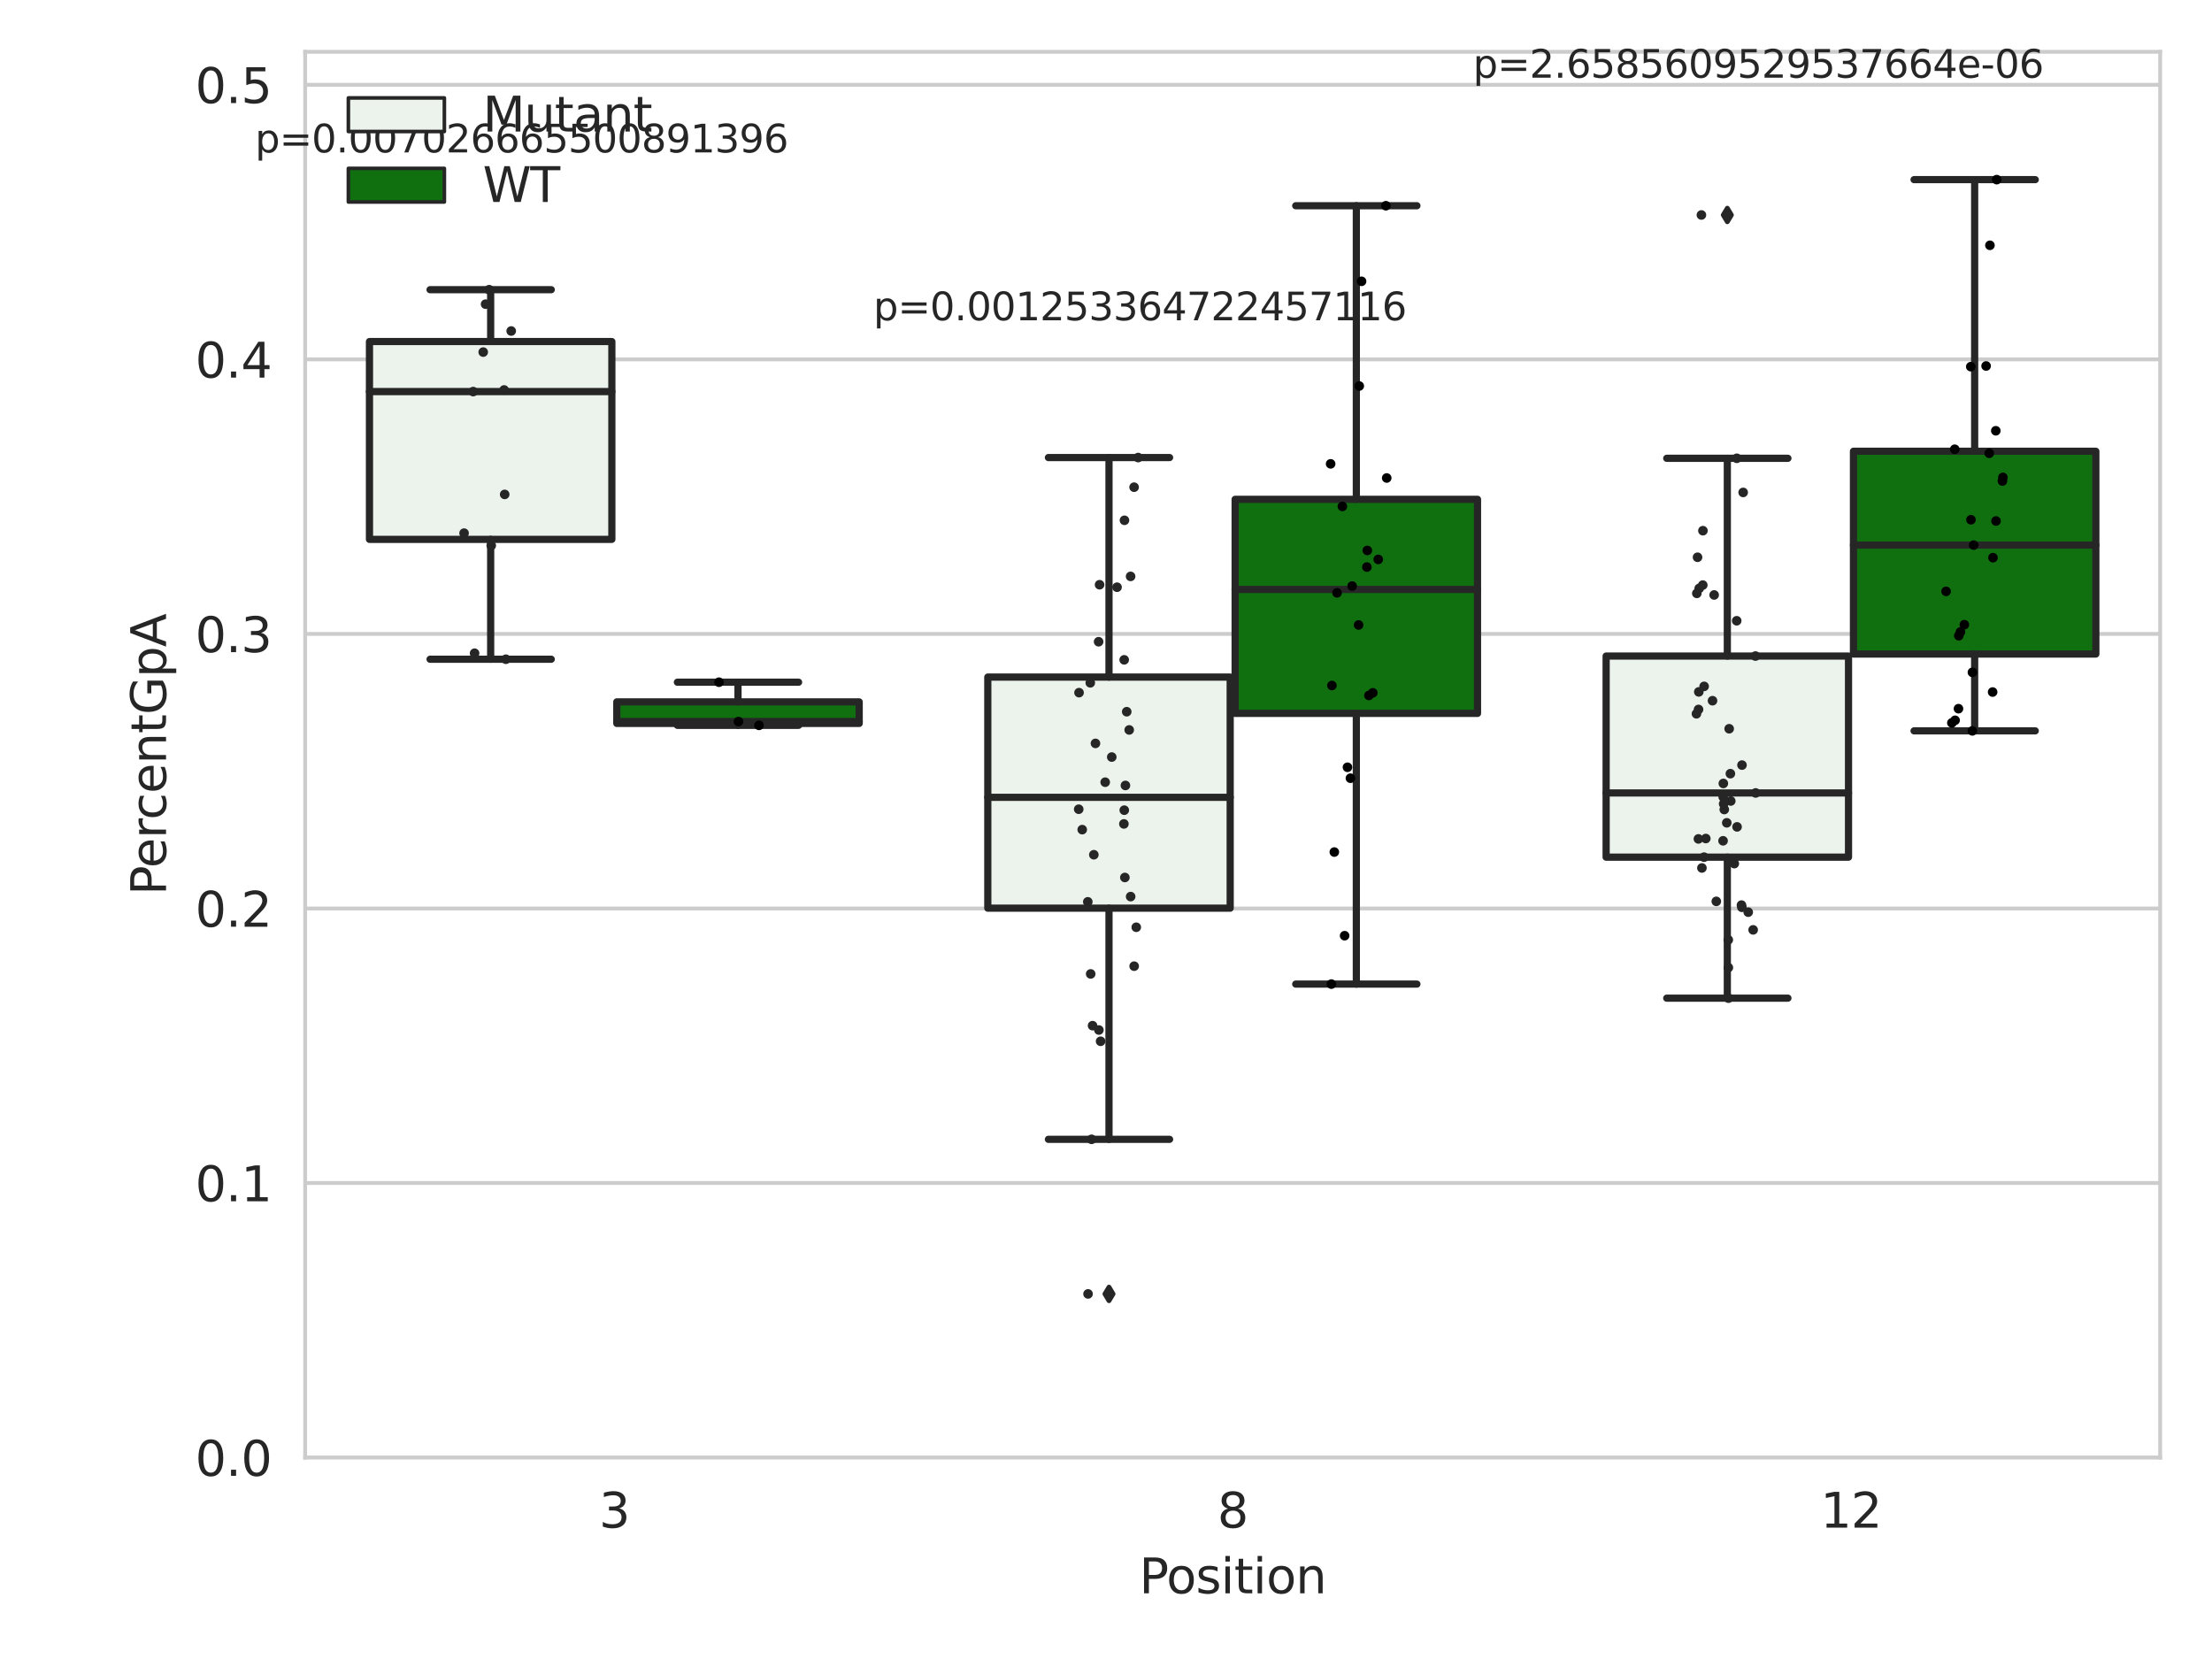 <?xml version="1.0" encoding="utf-8" standalone="no"?>
<!DOCTYPE svg PUBLIC "-//W3C//DTD SVG 1.1//EN"
  "http://www.w3.org/Graphics/SVG/1.1/DTD/svg11.dtd">
<svg xmlns:xlink="http://www.w3.org/1999/xlink" width="460.8pt" height="345.6pt" viewBox="0 0 460.8 345.6" xmlns="http://www.w3.org/2000/svg" version="1.1">
 <defs>
  <style type="text/css">*{stroke-linejoin: round; stroke-linecap: butt}</style>
 </defs>
 <g id="figure_1">
  <g id="patch_1">
   <path d="M 0 345.6 
L 460.8 345.6 
L 460.8 0 
L 0 0 
z
" style="fill: #ffffff"/>
  </g>
  <g id="axes_1">
   <g id="patch_2">
    <path d="M 63.571 303.64 
L 450 303.64 
L 450 10.8 
L 63.571 10.8 
z
" style="fill: #ffffff"/>
   </g>
   <g id="matplotlib.axis_1">
    <g id="xtick_1">
     <g id="text_1">
      <!-- 3 -->
      <g style="fill: #262626" transform="translate(124.795 318.238) scale(0.1 -0.1)">
       <defs>
        <path id="DejaVuSans-33" d="M 2597 2516 
Q 3050 2419 3304 2112 
Q 3559 1806 3559 1356 
Q 3559 666 3084 287 
Q 2609 -91 1734 -91 
Q 1441 -91 1130 -33 
Q 819 25 488 141 
L 488 750 
Q 750 597 1062 519 
Q 1375 441 1716 441 
Q 2309 441 2620 675 
Q 2931 909 2931 1356 
Q 2931 1769 2642 2001 
Q 2353 2234 1838 2234 
L 1294 2234 
L 1294 2753 
L 1863 2753 
Q 2328 2753 2575 2939 
Q 2822 3125 2822 3475 
Q 2822 3834 2567 4026 
Q 2313 4219 1838 4219 
Q 1578 4219 1281 4162 
Q 984 4106 628 3988 
L 628 4550 
Q 988 4650 1302 4700 
Q 1616 4750 1894 4750 
Q 2613 4750 3031 4423 
Q 3450 4097 3450 3541 
Q 3450 3153 3228 2886 
Q 3006 2619 2597 2516 
z
" transform="scale(0.016)"/>
       </defs>
       <use xlink:href="#DejaVuSans-33"/>
      </g>
     </g>
    </g>
    <g id="xtick_2">
     <g id="text_2">
      <!-- 8 -->
      <g style="fill: #262626" transform="translate(253.604 318.238) scale(0.1 -0.1)">
       <defs>
        <path id="DejaVuSans-38" d="M 2034 2216 
Q 1584 2216 1326 1975 
Q 1069 1734 1069 1313 
Q 1069 891 1326 650 
Q 1584 409 2034 409 
Q 2484 409 2743 651 
Q 3003 894 3003 1313 
Q 3003 1734 2745 1975 
Q 2488 2216 2034 2216 
z
M 1403 2484 
Q 997 2584 770 2862 
Q 544 3141 544 3541 
Q 544 4100 942 4425 
Q 1341 4750 2034 4750 
Q 2731 4750 3128 4425 
Q 3525 4100 3525 3541 
Q 3525 3141 3298 2862 
Q 3072 2584 2669 2484 
Q 3125 2378 3379 2068 
Q 3634 1759 3634 1313 
Q 3634 634 3220 271 
Q 2806 -91 2034 -91 
Q 1263 -91 848 271 
Q 434 634 434 1313 
Q 434 1759 690 2068 
Q 947 2378 1403 2484 
z
M 1172 3481 
Q 1172 3119 1398 2916 
Q 1625 2713 2034 2713 
Q 2441 2713 2670 2916 
Q 2900 3119 2900 3481 
Q 2900 3844 2670 4047 
Q 2441 4250 2034 4250 
Q 1625 4250 1398 4047 
Q 1172 3844 1172 3481 
z
" transform="scale(0.016)"/>
       </defs>
       <use xlink:href="#DejaVuSans-38"/>
      </g>
     </g>
    </g>
    <g id="xtick_3">
     <g id="text_3">
      <!-- 12 -->
      <g style="fill: #262626" transform="translate(379.233 318.238) scale(0.1 -0.1)">
       <defs>
        <path id="DejaVuSans-31" d="M 794 531 
L 1825 531 
L 1825 4091 
L 703 3866 
L 703 4441 
L 1819 4666 
L 2450 4666 
L 2450 531 
L 3481 531 
L 3481 0 
L 794 0 
L 794 531 
z
" transform="scale(0.016)"/>
        <path id="DejaVuSans-32" d="M 1228 531 
L 3431 531 
L 3431 0 
L 469 0 
L 469 531 
Q 828 903 1448 1529 
Q 2069 2156 2228 2338 
Q 2531 2678 2651 2914 
Q 2772 3150 2772 3378 
Q 2772 3750 2511 3984 
Q 2250 4219 1831 4219 
Q 1534 4219 1204 4116 
Q 875 4013 500 3803 
L 500 4441 
Q 881 4594 1212 4672 
Q 1544 4750 1819 4750 
Q 2544 4750 2975 4387 
Q 3406 4025 3406 3419 
Q 3406 3131 3298 2873 
Q 3191 2616 2906 2266 
Q 2828 2175 2409 1742 
Q 1991 1309 1228 531 
z
" transform="scale(0.016)"/>
       </defs>
       <use xlink:href="#DejaVuSans-31"/>
       <use xlink:href="#DejaVuSans-32" x="63.623"/>
      </g>
     </g>
    </g>
    <g id="text_4">
     <!-- Position -->
     <g style="fill: #262626" transform="translate(237.322 331.917) scale(0.1 -0.1)">
      <defs>
       <path id="DejaVuSans-50" d="M 1259 4147 
L 1259 2394 
L 2053 2394 
Q 2494 2394 2734 2622 
Q 2975 2850 2975 3272 
Q 2975 3691 2734 3919 
Q 2494 4147 2053 4147 
L 1259 4147 
z
M 628 4666 
L 2053 4666 
Q 2838 4666 3239 4311 
Q 3641 3956 3641 3272 
Q 3641 2581 3239 2228 
Q 2838 1875 2053 1875 
L 1259 1875 
L 1259 0 
L 628 0 
L 628 4666 
z
" transform="scale(0.016)"/>
       <path id="DejaVuSans-6f" d="M 1959 3097 
Q 1497 3097 1228 2736 
Q 959 2375 959 1747 
Q 959 1119 1226 758 
Q 1494 397 1959 397 
Q 2419 397 2687 759 
Q 2956 1122 2956 1747 
Q 2956 2369 2687 2733 
Q 2419 3097 1959 3097 
z
M 1959 3584 
Q 2709 3584 3137 3096 
Q 3566 2609 3566 1747 
Q 3566 888 3137 398 
Q 2709 -91 1959 -91 
Q 1206 -91 779 398 
Q 353 888 353 1747 
Q 353 2609 779 3096 
Q 1206 3584 1959 3584 
z
" transform="scale(0.016)"/>
       <path id="DejaVuSans-73" d="M 2834 3397 
L 2834 2853 
Q 2591 2978 2328 3040 
Q 2066 3103 1784 3103 
Q 1356 3103 1142 2972 
Q 928 2841 928 2578 
Q 928 2378 1081 2264 
Q 1234 2150 1697 2047 
L 1894 2003 
Q 2506 1872 2764 1633 
Q 3022 1394 3022 966 
Q 3022 478 2636 193 
Q 2250 -91 1575 -91 
Q 1294 -91 989 -36 
Q 684 19 347 128 
L 347 722 
Q 666 556 975 473 
Q 1284 391 1588 391 
Q 1994 391 2212 530 
Q 2431 669 2431 922 
Q 2431 1156 2273 1281 
Q 2116 1406 1581 1522 
L 1381 1569 
Q 847 1681 609 1914 
Q 372 2147 372 2553 
Q 372 3047 722 3315 
Q 1072 3584 1716 3584 
Q 2034 3584 2315 3537 
Q 2597 3491 2834 3397 
z
" transform="scale(0.016)"/>
       <path id="DejaVuSans-69" d="M 603 3500 
L 1178 3500 
L 1178 0 
L 603 0 
L 603 3500 
z
M 603 4863 
L 1178 4863 
L 1178 4134 
L 603 4134 
L 603 4863 
z
" transform="scale(0.016)"/>
       <path id="DejaVuSans-74" d="M 1172 4494 
L 1172 3500 
L 2356 3500 
L 2356 3053 
L 1172 3053 
L 1172 1153 
Q 1172 725 1289 603 
Q 1406 481 1766 481 
L 2356 481 
L 2356 0 
L 1766 0 
Q 1100 0 847 248 
Q 594 497 594 1153 
L 594 3053 
L 172 3053 
L 172 3500 
L 594 3500 
L 594 4494 
L 1172 4494 
z
" transform="scale(0.016)"/>
       <path id="DejaVuSans-6e" d="M 3513 2113 
L 3513 0 
L 2938 0 
L 2938 2094 
Q 2938 2591 2744 2837 
Q 2550 3084 2163 3084 
Q 1697 3084 1428 2787 
Q 1159 2491 1159 1978 
L 1159 0 
L 581 0 
L 581 3500 
L 1159 3500 
L 1159 2956 
Q 1366 3272 1645 3428 
Q 1925 3584 2291 3584 
Q 2894 3584 3203 3211 
Q 3513 2838 3513 2113 
z
" transform="scale(0.016)"/>
      </defs>
      <use xlink:href="#DejaVuSans-50"/>
      <use xlink:href="#DejaVuSans-6f" x="56.678"/>
      <use xlink:href="#DejaVuSans-73" x="117.859"/>
      <use xlink:href="#DejaVuSans-69" x="169.959"/>
      <use xlink:href="#DejaVuSans-74" x="197.742"/>
      <use xlink:href="#DejaVuSans-69" x="236.951"/>
      <use xlink:href="#DejaVuSans-6f" x="264.734"/>
      <use xlink:href="#DejaVuSans-6e" x="325.916"/>
     </g>
    </g>
   </g>
   <g id="matplotlib.axis_2">
    <g id="ytick_1">
     <g id="line2d_1">
      <path d="M 63.571 303.64 
L 450 303.64 
" clip-path="url(#pfaf47766e5)" style="fill: none; stroke: #cccccc; stroke-width: 0.8; stroke-linecap: round"/>
     </g>
     <g id="text_5">
      <!-- 0.0 -->
      <g style="fill: #262626" transform="translate(40.668 307.439) scale(0.1 -0.1)">
       <defs>
        <path id="DejaVuSans-30" d="M 2034 4250 
Q 1547 4250 1301 3770 
Q 1056 3291 1056 2328 
Q 1056 1369 1301 889 
Q 1547 409 2034 409 
Q 2525 409 2770 889 
Q 3016 1369 3016 2328 
Q 3016 3291 2770 3770 
Q 2525 4250 2034 4250 
z
M 2034 4750 
Q 2819 4750 3233 4129 
Q 3647 3509 3647 2328 
Q 3647 1150 3233 529 
Q 2819 -91 2034 -91 
Q 1250 -91 836 529 
Q 422 1150 422 2328 
Q 422 3509 836 4129 
Q 1250 4750 2034 4750 
z
" transform="scale(0.016)"/>
        <path id="DejaVuSans-2e" d="M 684 794 
L 1344 794 
L 1344 0 
L 684 0 
L 684 794 
z
" transform="scale(0.016)"/>
       </defs>
       <use xlink:href="#DejaVuSans-30"/>
       <use xlink:href="#DejaVuSans-2e" x="63.623"/>
       <use xlink:href="#DejaVuSans-30" x="95.41"/>
      </g>
     </g>
    </g>
    <g id="ytick_2">
     <g id="line2d_2">
      <path d="M 63.571 246.446 
L 450 246.446 
" clip-path="url(#pfaf47766e5)" style="fill: none; stroke: #cccccc; stroke-width: 0.8; stroke-linecap: round"/>
     </g>
     <g id="text_6">
      <!-- 0.1 -->
      <g style="fill: #262626" transform="translate(40.668 250.245) scale(0.1 -0.1)">
       <use xlink:href="#DejaVuSans-30"/>
       <use xlink:href="#DejaVuSans-2e" x="63.623"/>
       <use xlink:href="#DejaVuSans-31" x="95.41"/>
      </g>
     </g>
    </g>
    <g id="ytick_3">
     <g id="line2d_3">
      <path d="M 63.571 189.252 
L 450 189.252 
" clip-path="url(#pfaf47766e5)" style="fill: none; stroke: #cccccc; stroke-width: 0.8; stroke-linecap: round"/>
     </g>
     <g id="text_7">
      <!-- 0.2 -->
      <g style="fill: #262626" transform="translate(40.668 193.051) scale(0.1 -0.1)">
       <use xlink:href="#DejaVuSans-30"/>
       <use xlink:href="#DejaVuSans-2e" x="63.623"/>
       <use xlink:href="#DejaVuSans-32" x="95.41"/>
      </g>
     </g>
    </g>
    <g id="ytick_4">
     <g id="line2d_4">
      <path d="M 63.571 132.058 
L 450 132.058 
" clip-path="url(#pfaf47766e5)" style="fill: none; stroke: #cccccc; stroke-width: 0.8; stroke-linecap: round"/>
     </g>
     <g id="text_8">
      <!-- 0.3 -->
      <g style="fill: #262626" transform="translate(40.668 135.857) scale(0.1 -0.1)">
       <use xlink:href="#DejaVuSans-30"/>
       <use xlink:href="#DejaVuSans-2e" x="63.623"/>
       <use xlink:href="#DejaVuSans-33" x="95.41"/>
      </g>
     </g>
    </g>
    <g id="ytick_5">
     <g id="line2d_5">
      <path d="M 63.571 74.864 
L 450 74.864 
" clip-path="url(#pfaf47766e5)" style="fill: none; stroke: #cccccc; stroke-width: 0.8; stroke-linecap: round"/>
     </g>
     <g id="text_9">
      <!-- 0.4 -->
      <g style="fill: #262626" transform="translate(40.668 78.663) scale(0.1 -0.1)">
       <defs>
        <path id="DejaVuSans-34" d="M 2419 4116 
L 825 1625 
L 2419 1625 
L 2419 4116 
z
M 2253 4666 
L 3047 4666 
L 3047 1625 
L 3713 1625 
L 3713 1100 
L 3047 1100 
L 3047 0 
L 2419 0 
L 2419 1100 
L 313 1100 
L 313 1709 
L 2253 4666 
z
" transform="scale(0.016)"/>
       </defs>
       <use xlink:href="#DejaVuSans-30"/>
       <use xlink:href="#DejaVuSans-2e" x="63.623"/>
       <use xlink:href="#DejaVuSans-34" x="95.41"/>
      </g>
     </g>
    </g>
    <g id="ytick_6">
     <g id="line2d_6">
      <path d="M 63.571 17.67 
L 450 17.67 
" clip-path="url(#pfaf47766e5)" style="fill: none; stroke: #cccccc; stroke-width: 0.8; stroke-linecap: round"/>
     </g>
     <g id="text_10">
      <!-- 0.5 -->
      <g style="fill: #262626" transform="translate(40.668 21.469) scale(0.1 -0.1)">
       <defs>
        <path id="DejaVuSans-35" d="M 691 4666 
L 3169 4666 
L 3169 4134 
L 1269 4134 
L 1269 2991 
Q 1406 3038 1543 3061 
Q 1681 3084 1819 3084 
Q 2600 3084 3056 2656 
Q 3513 2228 3513 1497 
Q 3513 744 3044 326 
Q 2575 -91 1722 -91 
Q 1428 -91 1123 -41 
Q 819 9 494 109 
L 494 744 
Q 775 591 1075 516 
Q 1375 441 1709 441 
Q 2250 441 2565 725 
Q 2881 1009 2881 1497 
Q 2881 1984 2565 2268 
Q 2250 2553 1709 2553 
Q 1456 2553 1204 2497 
Q 953 2441 691 2322 
L 691 4666 
z
" transform="scale(0.016)"/>
       </defs>
       <use xlink:href="#DejaVuSans-30"/>
       <use xlink:href="#DejaVuSans-2e" x="63.623"/>
       <use xlink:href="#DejaVuSans-35" x="95.41"/>
      </g>
     </g>
    </g>
    <g id="text_11">
     <!-- PercentGpA -->
     <g style="fill: #262626" transform="translate(34.588 186.497) rotate(-90) scale(0.1 -0.1)">
      <defs>
       <path id="DejaVuSans-65" d="M 3597 1894 
L 3597 1613 
L 953 1613 
Q 991 1019 1311 708 
Q 1631 397 2203 397 
Q 2534 397 2845 478 
Q 3156 559 3463 722 
L 3463 178 
Q 3153 47 2828 -22 
Q 2503 -91 2169 -91 
Q 1331 -91 842 396 
Q 353 884 353 1716 
Q 353 2575 817 3079 
Q 1281 3584 2069 3584 
Q 2775 3584 3186 3129 
Q 3597 2675 3597 1894 
z
M 3022 2063 
Q 3016 2534 2758 2815 
Q 2500 3097 2075 3097 
Q 1594 3097 1305 2825 
Q 1016 2553 972 2059 
L 3022 2063 
z
" transform="scale(0.016)"/>
       <path id="DejaVuSans-72" d="M 2631 2963 
Q 2534 3019 2420 3045 
Q 2306 3072 2169 3072 
Q 1681 3072 1420 2755 
Q 1159 2438 1159 1844 
L 1159 0 
L 581 0 
L 581 3500 
L 1159 3500 
L 1159 2956 
Q 1341 3275 1631 3429 
Q 1922 3584 2338 3584 
Q 2397 3584 2469 3576 
Q 2541 3569 2628 3553 
L 2631 2963 
z
" transform="scale(0.016)"/>
       <path id="DejaVuSans-63" d="M 3122 3366 
L 3122 2828 
Q 2878 2963 2633 3030 
Q 2388 3097 2138 3097 
Q 1578 3097 1268 2742 
Q 959 2388 959 1747 
Q 959 1106 1268 751 
Q 1578 397 2138 397 
Q 2388 397 2633 464 
Q 2878 531 3122 666 
L 3122 134 
Q 2881 22 2623 -34 
Q 2366 -91 2075 -91 
Q 1284 -91 818 406 
Q 353 903 353 1747 
Q 353 2603 823 3093 
Q 1294 3584 2113 3584 
Q 2378 3584 2631 3529 
Q 2884 3475 3122 3366 
z
" transform="scale(0.016)"/>
       <path id="DejaVuSans-47" d="M 3809 666 
L 3809 1919 
L 2778 1919 
L 2778 2438 
L 4434 2438 
L 4434 434 
Q 4069 175 3628 42 
Q 3188 -91 2688 -91 
Q 1594 -91 976 548 
Q 359 1188 359 2328 
Q 359 3472 976 4111 
Q 1594 4750 2688 4750 
Q 3144 4750 3555 4637 
Q 3966 4525 4313 4306 
L 4313 3634 
Q 3963 3931 3569 4081 
Q 3175 4231 2741 4231 
Q 1884 4231 1454 3753 
Q 1025 3275 1025 2328 
Q 1025 1384 1454 906 
Q 1884 428 2741 428 
Q 3075 428 3337 486 
Q 3600 544 3809 666 
z
" transform="scale(0.016)"/>
       <path id="DejaVuSans-70" d="M 1159 525 
L 1159 -1331 
L 581 -1331 
L 581 3500 
L 1159 3500 
L 1159 2969 
Q 1341 3281 1617 3432 
Q 1894 3584 2278 3584 
Q 2916 3584 3314 3078 
Q 3713 2572 3713 1747 
Q 3713 922 3314 415 
Q 2916 -91 2278 -91 
Q 1894 -91 1617 61 
Q 1341 213 1159 525 
z
M 3116 1747 
Q 3116 2381 2855 2742 
Q 2594 3103 2138 3103 
Q 1681 3103 1420 2742 
Q 1159 2381 1159 1747 
Q 1159 1113 1420 752 
Q 1681 391 2138 391 
Q 2594 391 2855 752 
Q 3116 1113 3116 1747 
z
" transform="scale(0.016)"/>
       <path id="DejaVuSans-41" d="M 2188 4044 
L 1331 1722 
L 3047 1722 
L 2188 4044 
z
M 1831 4666 
L 2547 4666 
L 4325 0 
L 3669 0 
L 3244 1197 
L 1141 1197 
L 716 0 
L 50 0 
L 1831 4666 
z
" transform="scale(0.016)"/>
      </defs>
      <use xlink:href="#DejaVuSans-50"/>
      <use xlink:href="#DejaVuSans-65" x="56.678"/>
      <use xlink:href="#DejaVuSans-72" x="118.201"/>
      <use xlink:href="#DejaVuSans-63" x="157.064"/>
      <use xlink:href="#DejaVuSans-65" x="212.045"/>
      <use xlink:href="#DejaVuSans-6e" x="273.568"/>
      <use xlink:href="#DejaVuSans-74" x="336.947"/>
      <use xlink:href="#DejaVuSans-47" x="376.156"/>
      <use xlink:href="#DejaVuSans-70" x="453.646"/>
      <use xlink:href="#DejaVuSans-41" x="517.123"/>
     </g>
    </g>
   </g>
   <g id="patch_3">
    <path d="M 76.967 112.357 
L 127.461 112.357 
L 127.461 71.151 
L 76.967 71.151 
L 76.967 112.357 
z
" clip-path="url(#pfaf47766e5)" style="fill: #ecf2ec; stroke: #262626; stroke-width: 1.5; stroke-linejoin: miter"/>
   </g>
   <g id="patch_4">
    <path d="M 128.491 150.705 
L 178.985 150.705 
L 178.985 146.213 
L 128.491 146.213 
L 128.491 150.705 
z
" clip-path="url(#pfaf47766e5)" style="fill: #107010; stroke: #262626; stroke-width: 1.5; stroke-linejoin: miter"/>
   </g>
   <g id="patch_5">
    <path d="M 205.777 189.191 
L 256.27 189.191 
L 256.27 141.047 
L 205.777 141.047 
L 205.777 189.191 
z
" clip-path="url(#pfaf47766e5)" style="fill: #ecf2ec; stroke: #262626; stroke-width: 1.5; stroke-linejoin: miter"/>
   </g>
   <g id="patch_6">
    <path d="M 257.301 148.616 
L 307.794 148.616 
L 307.794 104.016 
L 257.301 104.016 
L 257.301 148.616 
z
" clip-path="url(#pfaf47766e5)" style="fill: #107010; stroke: #262626; stroke-width: 1.5; stroke-linejoin: miter"/>
   </g>
   <g id="patch_7">
    <path d="M 334.587 178.563 
L 385.08 178.563 
L 385.08 136.668 
L 334.587 136.668 
L 334.587 178.563 
z
" clip-path="url(#pfaf47766e5)" style="fill: #ecf2ec; stroke: #262626; stroke-width: 1.5; stroke-linejoin: miter"/>
   </g>
   <g id="patch_8">
    <path d="M 386.11 136.247 
L 436.604 136.247 
L 436.604 94.007 
L 386.11 94.007 
L 386.11 136.247 
z
" clip-path="url(#pfaf47766e5)" style="fill: #107010; stroke: #262626; stroke-width: 1.5; stroke-linejoin: miter"/>
   </g>
   <g id="patch_9">
    <path d="M 127.976 303.64 
L 127.976 303.64 
L 127.976 303.64 
L 127.976 303.64 
z
" clip-path="url(#pfaf47766e5)" style="fill: #ecf2ec; stroke: #262626; stroke-width: 0.75; stroke-linejoin: miter"/>
   </g>
   <g id="patch_10">
    <path d="M 127.976 303.64 
L 127.976 303.64 
L 127.976 303.64 
L 127.976 303.64 
z
" clip-path="url(#pfaf47766e5)" style="fill: #107010; stroke: #262626; stroke-width: 0.75; stroke-linejoin: miter"/>
   </g>
   <g id="PathCollection_1"/>
   <g id="PathCollection_2"/>
   <g id="line2d_7">
    <path d="M 102.214 112.357 
L 102.214 137.329 
" clip-path="url(#pfaf47766e5)" style="fill: none; stroke: #262626; stroke-width: 1.5; stroke-linecap: round"/>
   </g>
   <g id="line2d_8">
    <path d="M 102.214 71.151 
L 102.214 60.349 
" clip-path="url(#pfaf47766e5)" style="fill: none; stroke: #262626; stroke-width: 1.5; stroke-linecap: round"/>
   </g>
   <g id="line2d_9">
    <path d="M 89.591 137.329 
L 114.837 137.329 
" clip-path="url(#pfaf47766e5)" style="fill: none; stroke: #262626; stroke-width: 1.5; stroke-linecap: round"/>
   </g>
   <g id="line2d_10">
    <path d="M 89.591 60.349 
L 114.837 60.349 
" clip-path="url(#pfaf47766e5)" style="fill: none; stroke: #262626; stroke-width: 1.5; stroke-linecap: round"/>
   </g>
   <g id="line2d_11"/>
   <g id="line2d_12">
    <path d="M 153.738 150.705 
L 153.738 151.101 
" clip-path="url(#pfaf47766e5)" style="fill: none; stroke: #262626; stroke-width: 1.5; stroke-linecap: round"/>
   </g>
   <g id="line2d_13">
    <path d="M 153.738 146.213 
L 153.738 142.116 
" clip-path="url(#pfaf47766e5)" style="fill: none; stroke: #262626; stroke-width: 1.5; stroke-linecap: round"/>
   </g>
   <g id="line2d_14">
    <path d="M 141.115 151.101 
L 166.361 151.101 
" clip-path="url(#pfaf47766e5)" style="fill: none; stroke: #262626; stroke-width: 1.5; stroke-linecap: round"/>
   </g>
   <g id="line2d_15">
    <path d="M 141.115 142.116 
L 166.361 142.116 
" clip-path="url(#pfaf47766e5)" style="fill: none; stroke: #262626; stroke-width: 1.5; stroke-linecap: round"/>
   </g>
   <g id="line2d_16"/>
   <g id="line2d_17">
    <path d="M 231.024 189.191 
L 231.024 237.343 
" clip-path="url(#pfaf47766e5)" style="fill: none; stroke: #262626; stroke-width: 1.5; stroke-linecap: round"/>
   </g>
   <g id="line2d_18">
    <path d="M 231.024 141.047 
L 231.024 95.316 
" clip-path="url(#pfaf47766e5)" style="fill: none; stroke: #262626; stroke-width: 1.5; stroke-linecap: round"/>
   </g>
   <g id="line2d_19">
    <path d="M 218.4 237.343 
L 243.647 237.343 
" clip-path="url(#pfaf47766e5)" style="fill: none; stroke: #262626; stroke-width: 1.5; stroke-linecap: round"/>
   </g>
   <g id="line2d_20">
    <path d="M 218.4 95.316 
L 243.647 95.316 
" clip-path="url(#pfaf47766e5)" style="fill: none; stroke: #262626; stroke-width: 1.5; stroke-linecap: round"/>
   </g>
   <g id="line2d_21">
    <defs>
     <path id="m914eaad230" d="M -0 1.414 
L 0.849 0 
L 0 -1.414 
L -0.849 -0 
z
" style="stroke: #262626; stroke-linejoin: miter"/>
    </defs>
    <g clip-path="url(#pfaf47766e5)">
     <use xlink:href="#m914eaad230" x="231.024" y="269.547" style="fill: #262626; stroke: #262626; stroke-linejoin: miter"/>
    </g>
   </g>
   <g id="line2d_22">
    <path d="M 282.548 148.616 
L 282.548 205.005 
" clip-path="url(#pfaf47766e5)" style="fill: none; stroke: #262626; stroke-width: 1.5; stroke-linecap: round"/>
   </g>
   <g id="line2d_23">
    <path d="M 282.548 104.016 
L 282.548 42.859 
" clip-path="url(#pfaf47766e5)" style="fill: none; stroke: #262626; stroke-width: 1.5; stroke-linecap: round"/>
   </g>
   <g id="line2d_24">
    <path d="M 269.924 205.005 
L 295.171 205.005 
" clip-path="url(#pfaf47766e5)" style="fill: none; stroke: #262626; stroke-width: 1.5; stroke-linecap: round"/>
   </g>
   <g id="line2d_25">
    <path d="M 269.924 42.859 
L 295.171 42.859 
" clip-path="url(#pfaf47766e5)" style="fill: none; stroke: #262626; stroke-width: 1.5; stroke-linecap: round"/>
   </g>
   <g id="line2d_26"/>
   <g id="line2d_27">
    <path d="M 359.833 178.563 
L 359.833 207.934 
" clip-path="url(#pfaf47766e5)" style="fill: none; stroke: #262626; stroke-width: 1.5; stroke-linecap: round"/>
   </g>
   <g id="line2d_28">
    <path d="M 359.833 136.668 
L 359.833 95.471 
" clip-path="url(#pfaf47766e5)" style="fill: none; stroke: #262626; stroke-width: 1.5; stroke-linecap: round"/>
   </g>
   <g id="line2d_29">
    <path d="M 347.21 207.934 
L 372.457 207.934 
" clip-path="url(#pfaf47766e5)" style="fill: none; stroke: #262626; stroke-width: 1.5; stroke-linecap: round"/>
   </g>
   <g id="line2d_30">
    <path d="M 347.21 95.471 
L 372.457 95.471 
" clip-path="url(#pfaf47766e5)" style="fill: none; stroke: #262626; stroke-width: 1.5; stroke-linecap: round"/>
   </g>
   <g id="line2d_31">
    <g clip-path="url(#pfaf47766e5)">
     <use xlink:href="#m914eaad230" x="359.833" y="44.784" style="fill: #262626; stroke: #262626; stroke-linejoin: miter"/>
    </g>
   </g>
   <g id="line2d_32">
    <path d="M 411.357 136.247 
L 411.357 152.253 
" clip-path="url(#pfaf47766e5)" style="fill: none; stroke: #262626; stroke-width: 1.5; stroke-linecap: round"/>
   </g>
   <g id="line2d_33">
    <path d="M 411.357 94.007 
L 411.357 37.422 
" clip-path="url(#pfaf47766e5)" style="fill: none; stroke: #262626; stroke-width: 1.5; stroke-linecap: round"/>
   </g>
   <g id="line2d_34">
    <path d="M 398.734 152.253 
L 423.98 152.253 
" clip-path="url(#pfaf47766e5)" style="fill: none; stroke: #262626; stroke-width: 1.5; stroke-linecap: round"/>
   </g>
   <g id="line2d_35">
    <path d="M 398.734 37.422 
L 423.98 37.422 
" clip-path="url(#pfaf47766e5)" style="fill: none; stroke: #262626; stroke-width: 1.5; stroke-linecap: round"/>
   </g>
   <g id="line2d_36"/>
   <g id="line2d_37">
    <path d="M 76.967 81.574 
L 127.461 81.574 
" clip-path="url(#pfaf47766e5)" style="fill: none; stroke: #262626; stroke-width: 1.5; stroke-linecap: round"/>
   </g>
   <g id="line2d_38">
    <path d="M 128.491 150.31 
L 178.985 150.31 
" clip-path="url(#pfaf47766e5)" style="fill: none; stroke: #262626; stroke-width: 1.5; stroke-linecap: round"/>
   </g>
   <g id="line2d_39">
    <path d="M 205.777 166.1 
L 256.27 166.1 
" clip-path="url(#pfaf47766e5)" style="fill: none; stroke: #262626; stroke-width: 1.5; stroke-linecap: round"/>
   </g>
   <g id="line2d_40">
    <path d="M 257.301 122.792 
L 307.794 122.792 
" clip-path="url(#pfaf47766e5)" style="fill: none; stroke: #262626; stroke-width: 1.5; stroke-linecap: round"/>
   </g>
   <g id="line2d_41">
    <path d="M 334.587 165.184 
L 385.08 165.184 
" clip-path="url(#pfaf47766e5)" style="fill: none; stroke: #262626; stroke-width: 1.5; stroke-linecap: round"/>
   </g>
   <g id="line2d_42">
    <path d="M 386.11 113.553 
L 436.604 113.553 
" clip-path="url(#pfaf47766e5)" style="fill: none; stroke: #262626; stroke-width: 1.5; stroke-linecap: round"/>
   </g>
   <g id="patch_11">
    <path d="M 63.571 303.64 
L 63.571 10.8 
" style="fill: none; stroke: #cccccc; stroke-width: 0.8; stroke-linejoin: miter; stroke-linecap: square"/>
   </g>
   <g id="patch_12">
    <path d="M 450 303.64 
L 450 10.8 
" style="fill: none; stroke: #cccccc; stroke-width: 0.8; stroke-linejoin: miter; stroke-linecap: square"/>
   </g>
   <g id="patch_13">
    <path d="M 63.571 303.64 
L 450 303.64 
" style="fill: none; stroke: #cccccc; stroke-width: 0.8; stroke-linejoin: miter; stroke-linecap: square"/>
   </g>
   <g id="patch_14">
    <path d="M 63.571 10.8 
L 450 10.8 
" style="fill: none; stroke: #cccccc; stroke-width: 0.8; stroke-linejoin: miter; stroke-linecap: square"/>
   </g>
   <g id="PathCollection_3">
    <defs>
     <path id="C0_0_3c58103986" d="M 0 1 
C 0.265 1 0.52 0.895 0.707 0.707 
C 0.895 0.52 1 0.265 1 -0 
C 1 -0.265 0.895 -0.52 0.707 -0.707 
C 0.52 -0.895 0.265 -1 0 -1 
C -0.265 -1 -0.52 -0.895 -0.707 -0.707 
C -0.895 -0.52 -1 -0.265 -1 0 
C -1 0.265 -0.895 0.52 -0.707 0.707 
C -0.52 0.895 -0.265 1 0 1 
z
"/>
    </defs>
    <g clip-path="url(#pfaf47766e5)">
     <use xlink:href="#C0_0_3c58103986" x="105.136" y="102.995" style="fill: #262626"/>
    </g>
    <g clip-path="url(#pfaf47766e5)">
     <use xlink:href="#C0_0_3c58103986" x="101.156" y="63.364" style="fill: #262626"/>
    </g>
    <g clip-path="url(#pfaf47766e5)">
     <use xlink:href="#C0_0_3c58103986" x="105.018" y="81.234" style="fill: #262626"/>
    </g>
    <g clip-path="url(#pfaf47766e5)">
     <use xlink:href="#C0_0_3c58103986" x="96.677" y="111.066" style="fill: #262626"/>
    </g>
    <g clip-path="url(#pfaf47766e5)">
     <use xlink:href="#C0_0_3c58103986" x="98.569" y="81.574" style="fill: #262626"/>
    </g>
    <g clip-path="url(#pfaf47766e5)">
     <use xlink:href="#C0_0_3c58103986" x="101.895" y="60.349" style="fill: #262626"/>
    </g>
    <g clip-path="url(#pfaf47766e5)">
     <use xlink:href="#C0_0_3c58103986" x="105.385" y="137.329" style="fill: #262626"/>
    </g>
    <g clip-path="url(#pfaf47766e5)">
     <use xlink:href="#C0_0_3c58103986" x="98.867" y="136.078" style="fill: #262626"/>
    </g>
    <g clip-path="url(#pfaf47766e5)">
     <use xlink:href="#C0_0_3c58103986" x="106.493" y="68.955" style="fill: #262626"/>
    </g>
    <g clip-path="url(#pfaf47766e5)">
     <use xlink:href="#C0_0_3c58103986" x="102.336" y="113.648" style="fill: #262626"/>
    </g>
    <g clip-path="url(#pfaf47766e5)">
     <use xlink:href="#C0_0_3c58103986" x="100.663" y="73.346" style="fill: #262626"/>
    </g>
   </g>
   <g id="PathCollection_4">
    <defs>
     <path id="C1_0_50678ee412" d="M 0 1 
C 0.265 1 0.52 0.895 0.707 0.707 
C 0.895 0.52 1 0.265 1 -0 
C 1 -0.265 0.895 -0.52 0.707 -0.707 
C 0.52 -0.895 0.265 -1 0 -1 
C -0.265 -1 -0.52 -0.895 -0.707 -0.707 
C -0.895 -0.52 -1 -0.265 -1 0 
C -1 0.265 -0.895 0.52 -0.707 0.707 
C -0.52 0.895 -0.265 1 0 1 
z
"/>
    </defs>
    <g clip-path="url(#pfaf47766e5)">
     <use xlink:href="#C1_0_50678ee412" x="153.836" y="150.31"/>
    </g>
    <g clip-path="url(#pfaf47766e5)">
     <use xlink:href="#C1_0_50678ee412" x="149.78" y="142.116"/>
    </g>
    <g clip-path="url(#pfaf47766e5)">
     <use xlink:href="#C1_0_50678ee412" x="158.113" y="151.101"/>
    </g>
   </g>
   <g id="PathCollection_5">
    <defs>
     <path id="C2_0_b12f04fd47" d="M 0 1 
C 0.265 1 0.52 0.895 0.707 0.707 
C 0.895 0.52 1 0.265 1 -0 
C 1 -0.265 0.895 -0.52 0.707 -0.707 
C 0.52 -0.895 0.265 -1 0 -1 
C -0.265 -1 -0.52 -0.895 -0.707 -0.707 
C -0.895 -0.52 -1 -0.265 -1 0 
C -1 0.265 -0.895 0.52 -0.707 0.707 
C -0.52 0.895 -0.265 1 0 1 
z
"/>
    </defs>
    <g clip-path="url(#pfaf47766e5)">
     <use xlink:href="#C2_0_b12f04fd47" x="224.785" y="144.293" style="fill: #262626"/>
    </g>
    <g clip-path="url(#pfaf47766e5)">
     <use xlink:href="#C2_0_b12f04fd47" x="234.207" y="168.775" style="fill: #262626"/>
    </g>
    <g clip-path="url(#pfaf47766e5)">
     <use xlink:href="#C2_0_b12f04fd47" x="231.598" y="157.709" style="fill: #262626"/>
    </g>
    <g clip-path="url(#pfaf47766e5)">
     <use xlink:href="#C2_0_b12f04fd47" x="235.525" y="120.074" style="fill: #262626"/>
    </g>
    <g clip-path="url(#pfaf47766e5)">
     <use xlink:href="#C2_0_b12f04fd47" x="227.127" y="142.244" style="fill: #262626"/>
    </g>
    <g clip-path="url(#pfaf47766e5)">
     <use xlink:href="#C2_0_b12f04fd47" x="230.232" y="162.946" style="fill: #262626"/>
    </g>
    <g clip-path="url(#pfaf47766e5)">
     <use xlink:href="#C2_0_b12f04fd47" x="228.205" y="154.863" style="fill: #262626"/>
    </g>
    <g clip-path="url(#pfaf47766e5)">
     <use xlink:href="#C2_0_b12f04fd47" x="235.233" y="152.058" style="fill: #262626"/>
    </g>
    <g clip-path="url(#pfaf47766e5)">
     <use xlink:href="#C2_0_b12f04fd47" x="236.267" y="201.27" style="fill: #262626"/>
    </g>
    <g clip-path="url(#pfaf47766e5)">
     <use xlink:href="#C2_0_b12f04fd47" x="232.7" y="122.328" style="fill: #262626"/>
    </g>
    <g clip-path="url(#pfaf47766e5)">
     <use xlink:href="#C2_0_b12f04fd47" x="226.608" y="187.867" style="fill: #262626"/>
    </g>
    <g clip-path="url(#pfaf47766e5)">
     <use xlink:href="#C2_0_b12f04fd47" x="228.861" y="133.681" style="fill: #262626"/>
    </g>
    <g clip-path="url(#pfaf47766e5)">
     <use xlink:href="#C2_0_b12f04fd47" x="227.396" y="237.343" style="fill: #262626"/>
    </g>
    <g clip-path="url(#pfaf47766e5)">
     <use xlink:href="#C2_0_b12f04fd47" x="227.603" y="213.664" style="fill: #262626"/>
    </g>
    <g clip-path="url(#pfaf47766e5)">
     <use xlink:href="#C2_0_b12f04fd47" x="234.129" y="171.636" style="fill: #262626"/>
    </g>
    <g clip-path="url(#pfaf47766e5)">
     <use xlink:href="#C2_0_b12f04fd47" x="236.254" y="101.492" style="fill: #262626"/>
    </g>
    <g clip-path="url(#pfaf47766e5)">
     <use xlink:href="#C2_0_b12f04fd47" x="234.717" y="148.263" style="fill: #262626"/>
    </g>
    <g clip-path="url(#pfaf47766e5)">
     <use xlink:href="#C2_0_b12f04fd47" x="236.703" y="193.163" style="fill: #262626"/>
    </g>
    <g clip-path="url(#pfaf47766e5)">
     <use xlink:href="#C2_0_b12f04fd47" x="229.063" y="121.811" style="fill: #262626"/>
    </g>
    <g clip-path="url(#pfaf47766e5)">
     <use xlink:href="#C2_0_b12f04fd47" x="234.447" y="163.623" style="fill: #262626"/>
    </g>
    <g clip-path="url(#pfaf47766e5)">
     <use xlink:href="#C2_0_b12f04fd47" x="224.717" y="168.577" style="fill: #262626"/>
    </g>
    <g clip-path="url(#pfaf47766e5)">
     <use xlink:href="#C2_0_b12f04fd47" x="226.661" y="269.547" style="fill: #262626"/>
    </g>
    <g clip-path="url(#pfaf47766e5)">
     <use xlink:href="#C2_0_b12f04fd47" x="227.868" y="178.059" style="fill: #262626"/>
    </g>
    <g clip-path="url(#pfaf47766e5)">
     <use xlink:href="#C2_0_b12f04fd47" x="227.208" y="202.886" style="fill: #262626"/>
    </g>
    <g clip-path="url(#pfaf47766e5)">
     <use xlink:href="#C2_0_b12f04fd47" x="234.189" y="137.455" style="fill: #262626"/>
    </g>
    <g clip-path="url(#pfaf47766e5)">
     <use xlink:href="#C2_0_b12f04fd47" x="229.276" y="216.917" style="fill: #262626"/>
    </g>
    <g clip-path="url(#pfaf47766e5)">
     <use xlink:href="#C2_0_b12f04fd47" x="235.536" y="186.776" style="fill: #262626"/>
    </g>
    <g clip-path="url(#pfaf47766e5)">
     <use xlink:href="#C2_0_b12f04fd47" x="234.331" y="182.796" style="fill: #262626"/>
    </g>
    <g clip-path="url(#pfaf47766e5)">
     <use xlink:href="#C2_0_b12f04fd47" x="228.919" y="214.571" style="fill: #262626"/>
    </g>
    <g clip-path="url(#pfaf47766e5)">
     <use xlink:href="#C2_0_b12f04fd47" x="234.247" y="108.387" style="fill: #262626"/>
    </g>
    <g clip-path="url(#pfaf47766e5)">
     <use xlink:href="#C2_0_b12f04fd47" x="225.446" y="172.826" style="fill: #262626"/>
    </g>
    <g clip-path="url(#pfaf47766e5)">
     <use xlink:href="#C2_0_b12f04fd47" x="237.096" y="95.316" style="fill: #262626"/>
    </g>
   </g>
   <g id="PathCollection_6">
    <defs>
     <path id="C3_0_daa0cfab7c" d="M 0 1 
C 0.265 1 0.52 0.895 0.707 0.707 
C 0.895 0.52 1 0.265 1 -0 
C 1 -0.265 0.895 -0.52 0.707 -0.707 
C 0.52 -0.895 0.265 -1 0 -1 
C -0.265 -1 -0.52 -0.895 -0.707 -0.707 
C -0.895 -0.52 -1 -0.265 -1 0 
C -1 0.265 -0.895 0.52 -0.707 0.707 
C -0.52 0.895 -0.265 1 0 1 
z
"/>
    </defs>
    <g clip-path="url(#pfaf47766e5)">
     <use xlink:href="#C3_0_daa0cfab7c" x="277.352" y="205.005"/>
    </g>
    <g clip-path="url(#pfaf47766e5)">
     <use xlink:href="#C3_0_daa0cfab7c" x="283.157" y="80.415"/>
    </g>
    <g clip-path="url(#pfaf47766e5)">
     <use xlink:href="#C3_0_daa0cfab7c" x="278.531" y="123.502"/>
    </g>
    <g clip-path="url(#pfaf47766e5)">
     <use xlink:href="#C3_0_daa0cfab7c" x="279.644" y="105.497"/>
    </g>
    <g clip-path="url(#pfaf47766e5)">
     <use xlink:href="#C3_0_daa0cfab7c" x="285.98" y="144.327"/>
    </g>
    <g clip-path="url(#pfaf47766e5)">
     <use xlink:href="#C3_0_daa0cfab7c" x="288.878" y="99.575"/>
    </g>
    <g clip-path="url(#pfaf47766e5)">
     <use xlink:href="#C3_0_daa0cfab7c" x="284.835" y="114.666"/>
    </g>
    <g clip-path="url(#pfaf47766e5)">
     <use xlink:href="#C3_0_daa0cfab7c" x="280.704" y="159.838"/>
    </g>
    <g clip-path="url(#pfaf47766e5)">
     <use xlink:href="#C3_0_daa0cfab7c" x="288.703" y="42.859"/>
    </g>
    <g clip-path="url(#pfaf47766e5)">
     <use xlink:href="#C3_0_daa0cfab7c" x="277.458" y="142.803"/>
    </g>
    <g clip-path="url(#pfaf47766e5)">
     <use xlink:href="#C3_0_daa0cfab7c" x="283.021" y="130.193"/>
    </g>
    <g clip-path="url(#pfaf47766e5)">
     <use xlink:href="#C3_0_daa0cfab7c" x="284.749" y="118.127"/>
    </g>
    <g clip-path="url(#pfaf47766e5)">
     <use xlink:href="#C3_0_daa0cfab7c" x="280.11" y="194.923"/>
    </g>
    <g clip-path="url(#pfaf47766e5)">
     <use xlink:href="#C3_0_daa0cfab7c" x="287.115" y="116.537"/>
    </g>
    <g clip-path="url(#pfaf47766e5)">
     <use xlink:href="#C3_0_daa0cfab7c" x="283.637" y="58.603"/>
    </g>
    <g clip-path="url(#pfaf47766e5)">
     <use xlink:href="#C3_0_daa0cfab7c" x="277.196" y="96.628"/>
    </g>
    <g clip-path="url(#pfaf47766e5)">
     <use xlink:href="#C3_0_daa0cfab7c" x="277.965" y="177.499"/>
    </g>
    <g clip-path="url(#pfaf47766e5)">
     <use xlink:href="#C3_0_daa0cfab7c" x="281.679" y="122.082"/>
    </g>
    <g clip-path="url(#pfaf47766e5)">
     <use xlink:href="#C3_0_daa0cfab7c" x="285.172" y="144.875"/>
    </g>
    <g clip-path="url(#pfaf47766e5)">
     <use xlink:href="#C3_0_daa0cfab7c" x="281.32" y="162.113"/>
    </g>
   </g>
   <g id="PathCollection_7">
    <defs>
     <path id="C4_0_0a24bbbfd0" d="M 0 1 
C 0.265 1 0.52 0.895 0.707 0.707 
C 0.895 0.52 1 0.265 1 -0 
C 1 -0.265 0.895 -0.52 0.707 -0.707 
C 0.52 -0.895 0.265 -1 0 -1 
C -0.265 -1 -0.52 -0.895 -0.707 -0.707 
C -0.895 -0.52 -1 -0.265 -1 0 
C -1 0.265 -0.895 0.52 -0.707 0.707 
C -0.52 0.895 -0.265 1 0 1 
z
"/>
    </defs>
    <g clip-path="url(#pfaf47766e5)">
     <use xlink:href="#C4_0_0a24bbbfd0" x="365.696" y="136.668" style="fill: #262626"/>
    </g>
    <g clip-path="url(#pfaf47766e5)">
     <use xlink:href="#C4_0_0a24bbbfd0" x="355.35" y="174.68" style="fill: #262626"/>
    </g>
    <g clip-path="url(#pfaf47766e5)">
     <use xlink:href="#C4_0_0a24bbbfd0" x="353.481" y="123.61" style="fill: #262626"/>
    </g>
    <g clip-path="url(#pfaf47766e5)">
     <use xlink:href="#C4_0_0a24bbbfd0" x="359.07" y="167.462" style="fill: #262626"/>
    </g>
    <g clip-path="url(#pfaf47766e5)">
     <use xlink:href="#C4_0_0a24bbbfd0" x="360.472" y="161.17" style="fill: #262626"/>
    </g>
    <g clip-path="url(#pfaf47766e5)">
     <use xlink:href="#C4_0_0a24bbbfd0" x="353.401" y="148.694" style="fill: #262626"/>
    </g>
    <g clip-path="url(#pfaf47766e5)">
     <use xlink:href="#C4_0_0a24bbbfd0" x="354.751" y="110.552" style="fill: #262626"/>
    </g>
    <g clip-path="url(#pfaf47766e5)">
     <use xlink:href="#C4_0_0a24bbbfd0" x="359.005" y="163.207" style="fill: #262626"/>
    </g>
    <g clip-path="url(#pfaf47766e5)">
     <use xlink:href="#C4_0_0a24bbbfd0" x="353.81" y="174.759" style="fill: #262626"/>
    </g>
    <g clip-path="url(#pfaf47766e5)">
     <use xlink:href="#C4_0_0a24bbbfd0" x="358.979" y="166.027" style="fill: #262626"/>
    </g>
    <g clip-path="url(#pfaf47766e5)">
     <use xlink:href="#C4_0_0a24bbbfd0" x="361.287" y="179.907" style="fill: #262626"/>
    </g>
    <g clip-path="url(#pfaf47766e5)">
     <use xlink:href="#C4_0_0a24bbbfd0" x="357.088" y="123.941" style="fill: #262626"/>
    </g>
    <g clip-path="url(#pfaf47766e5)">
     <use xlink:href="#C4_0_0a24bbbfd0" x="361.786" y="129.318" style="fill: #262626"/>
    </g>
    <g clip-path="url(#pfaf47766e5)">
     <use xlink:href="#C4_0_0a24bbbfd0" x="354.436" y="44.784" style="fill: #262626"/>
    </g>
    <g clip-path="url(#pfaf47766e5)">
     <use xlink:href="#C4_0_0a24bbbfd0" x="362.861" y="189.003" style="fill: #262626"/>
    </g>
    <g clip-path="url(#pfaf47766e5)">
     <use xlink:href="#C4_0_0a24bbbfd0" x="353.628" y="116.087" style="fill: #262626"/>
    </g>
    <g clip-path="url(#pfaf47766e5)">
     <use xlink:href="#C4_0_0a24bbbfd0" x="353.978" y="122.567" style="fill: #262626"/>
    </g>
    <g clip-path="url(#pfaf47766e5)">
     <use xlink:href="#C4_0_0a24bbbfd0" x="365.214" y="193.708" style="fill: #262626"/>
    </g>
    <g clip-path="url(#pfaf47766e5)">
     <use xlink:href="#C4_0_0a24bbbfd0" x="356.748" y="145.971" style="fill: #262626"/>
    </g>
    <g clip-path="url(#pfaf47766e5)">
     <use xlink:href="#C4_0_0a24bbbfd0" x="354.722" y="121.882" style="fill: #262626"/>
    </g>
    <g clip-path="url(#pfaf47766e5)">
     <use xlink:href="#C4_0_0a24bbbfd0" x="365.736" y="165.184" style="fill: #262626"/>
    </g>
    <g clip-path="url(#pfaf47766e5)">
     <use xlink:href="#C4_0_0a24bbbfd0" x="363.132" y="102.582" style="fill: #262626"/>
    </g>
    <g clip-path="url(#pfaf47766e5)">
     <use xlink:href="#C4_0_0a24bbbfd0" x="360.55" y="166.863" style="fill: #262626"/>
    </g>
    <g clip-path="url(#pfaf47766e5)">
     <use xlink:href="#C4_0_0a24bbbfd0" x="360.033" y="195.789" style="fill: #262626"/>
    </g>
    <g clip-path="url(#pfaf47766e5)">
     <use xlink:href="#C4_0_0a24bbbfd0" x="361.809" y="95.471" style="fill: #262626"/>
    </g>
    <g clip-path="url(#pfaf47766e5)">
     <use xlink:href="#C4_0_0a24bbbfd0" x="361.862" y="172.253" style="fill: #262626"/>
    </g>
    <g clip-path="url(#pfaf47766e5)">
     <use xlink:href="#C4_0_0a24bbbfd0" x="360.218" y="151.812" style="fill: #262626"/>
    </g>
    <g clip-path="url(#pfaf47766e5)">
     <use xlink:href="#C4_0_0a24bbbfd0" x="355.001" y="142.983" style="fill: #262626"/>
    </g>
    <g clip-path="url(#pfaf47766e5)">
     <use xlink:href="#C4_0_0a24bbbfd0" x="360.07" y="207.934" style="fill: #262626"/>
    </g>
    <g clip-path="url(#pfaf47766e5)">
     <use xlink:href="#C4_0_0a24bbbfd0" x="362.887" y="159.382" style="fill: #262626"/>
    </g>
    <g clip-path="url(#pfaf47766e5)">
     <use xlink:href="#C4_0_0a24bbbfd0" x="357.539" y="187.771" style="fill: #262626"/>
    </g>
    <g clip-path="url(#pfaf47766e5)">
     <use xlink:href="#C4_0_0a24bbbfd0" x="359.199" y="168.638" style="fill: #262626"/>
    </g>
    <g clip-path="url(#pfaf47766e5)">
     <use xlink:href="#C4_0_0a24bbbfd0" x="353.892" y="144.132" style="fill: #262626"/>
    </g>
    <g clip-path="url(#pfaf47766e5)">
     <use xlink:href="#C4_0_0a24bbbfd0" x="354.54" y="180.812" style="fill: #262626"/>
    </g>
    <g clip-path="url(#pfaf47766e5)">
     <use xlink:href="#C4_0_0a24bbbfd0" x="358.946" y="175.154" style="fill: #262626"/>
    </g>
    <g clip-path="url(#pfaf47766e5)">
     <use xlink:href="#C4_0_0a24bbbfd0" x="354.982" y="178.563" style="fill: #262626"/>
    </g>
    <g clip-path="url(#pfaf47766e5)">
     <use xlink:href="#C4_0_0a24bbbfd0" x="360.05" y="201.568" style="fill: #262626"/>
    </g>
    <g clip-path="url(#pfaf47766e5)">
     <use xlink:href="#C4_0_0a24bbbfd0" x="353.834" y="147.793" style="fill: #262626"/>
    </g>
    <g clip-path="url(#pfaf47766e5)">
     <use xlink:href="#C4_0_0a24bbbfd0" x="364.186" y="190.019" style="fill: #262626"/>
    </g>
    <g clip-path="url(#pfaf47766e5)">
     <use xlink:href="#C4_0_0a24bbbfd0" x="359.718" y="171.406" style="fill: #262626"/>
    </g>
    <g clip-path="url(#pfaf47766e5)">
     <use xlink:href="#C4_0_0a24bbbfd0" x="362.781" y="188.549" style="fill: #262626"/>
    </g>
   </g>
   <g id="PathCollection_8">
    <defs>
     <path id="C5_0_a6eabbda77" d="M 0 1 
C 0.265 1 0.52 0.895 0.707 0.707 
C 0.895 0.52 1 0.265 1 -0 
C 1 -0.265 0.895 -0.52 0.707 -0.707 
C 0.52 -0.895 0.265 -1 0 -1 
C -0.265 -1 -0.52 -0.895 -0.707 -0.707 
C -0.895 -0.52 -1 -0.265 -1 0 
C -1 0.265 -0.895 0.52 -0.707 0.707 
C -0.52 0.895 -0.265 1 0 1 
z
"/>
    </defs>
    <g clip-path="url(#pfaf47766e5)">
     <use xlink:href="#C5_0_a6eabbda77" x="407.206" y="93.586"/>
    </g>
    <g clip-path="url(#pfaf47766e5)">
     <use xlink:href="#C5_0_a6eabbda77" x="415.808" y="108.535"/>
    </g>
    <g clip-path="url(#pfaf47766e5)">
     <use xlink:href="#C5_0_a6eabbda77" x="417.24" y="99.449"/>
    </g>
    <g clip-path="url(#pfaf47766e5)">
     <use xlink:href="#C5_0_a6eabbda77" x="405.403" y="123.192"/>
    </g>
    <g clip-path="url(#pfaf47766e5)">
     <use xlink:href="#C5_0_a6eabbda77" x="410.893" y="140.062"/>
    </g>
    <g clip-path="url(#pfaf47766e5)">
     <use xlink:href="#C5_0_a6eabbda77" x="410.587" y="108.272"/>
    </g>
    <g clip-path="url(#pfaf47766e5)">
     <use xlink:href="#C5_0_a6eabbda77" x="415.175" y="116.172"/>
    </g>
    <g clip-path="url(#pfaf47766e5)">
     <use xlink:href="#C5_0_a6eabbda77" x="408.405" y="131.633"/>
    </g>
    <g clip-path="url(#pfaf47766e5)">
     <use xlink:href="#C5_0_a6eabbda77" x="408.053" y="132.432"/>
    </g>
    <g clip-path="url(#pfaf47766e5)">
     <use xlink:href="#C5_0_a6eabbda77" x="415.955" y="37.422"/>
    </g>
    <g clip-path="url(#pfaf47766e5)">
     <use xlink:href="#C5_0_a6eabbda77" x="411.156" y="113.553"/>
    </g>
    <g clip-path="url(#pfaf47766e5)">
     <use xlink:href="#C5_0_a6eabbda77" x="406.609" y="150.588"/>
    </g>
    <g clip-path="url(#pfaf47766e5)">
     <use xlink:href="#C5_0_a6eabbda77" x="415.761" y="89.738"/>
    </g>
    <g clip-path="url(#pfaf47766e5)">
     <use xlink:href="#C5_0_a6eabbda77" x="415.102" y="144.166"/>
    </g>
    <g clip-path="url(#pfaf47766e5)">
     <use xlink:href="#C5_0_a6eabbda77" x="407.987" y="147.633"/>
    </g>
    <g clip-path="url(#pfaf47766e5)">
     <use xlink:href="#C5_0_a6eabbda77" x="409.215" y="130.132"/>
    </g>
    <g clip-path="url(#pfaf47766e5)">
     <use xlink:href="#C5_0_a6eabbda77" x="407.279" y="150.052"/>
    </g>
    <g clip-path="url(#pfaf47766e5)">
     <use xlink:href="#C5_0_a6eabbda77" x="410.881" y="152.253"/>
    </g>
    <g clip-path="url(#pfaf47766e5)">
     <use xlink:href="#C5_0_a6eabbda77" x="410.551" y="76.38"/>
    </g>
    <g clip-path="url(#pfaf47766e5)">
     <use xlink:href="#C5_0_a6eabbda77" x="417.143" y="100.203"/>
    </g>
    <g clip-path="url(#pfaf47766e5)">
     <use xlink:href="#C5_0_a6eabbda77" x="414.392" y="94.427"/>
    </g>
    <g clip-path="url(#pfaf47766e5)">
     <use xlink:href="#C5_0_a6eabbda77" x="413.742" y="76.241"/>
    </g>
    <g clip-path="url(#pfaf47766e5)">
     <use xlink:href="#C5_0_a6eabbda77" x="414.539" y="51.102"/>
    </g>
   </g>
   <g id="text_12">
    <!-- 11 -->
    <g style="fill: #262626" transform="translate(108.655 -640.061) scale(0.1 -0.1)">
     <use xlink:href="#DejaVuSans-31"/>
     <use xlink:href="#DejaVuSans-31" x="63.623"/>
    </g>
   </g>
   <g id="text_13">
    <!-- p=0.007026665500891396 -->
    <g style="fill: #262626" transform="translate(53.137 31.752) scale(0.08 -0.08)">
     <defs>
      <path id="DejaVuSans-3d" d="M 678 2906 
L 4684 2906 
L 4684 2381 
L 678 2381 
L 678 2906 
z
M 678 1631 
L 4684 1631 
L 4684 1100 
L 678 1100 
L 678 1631 
z
" transform="scale(0.016)"/>
      <path id="DejaVuSans-37" d="M 525 4666 
L 3525 4666 
L 3525 4397 
L 1831 0 
L 1172 0 
L 2766 4134 
L 525 4134 
L 525 4666 
z
" transform="scale(0.016)"/>
      <path id="DejaVuSans-36" d="M 2113 2584 
Q 1688 2584 1439 2293 
Q 1191 2003 1191 1497 
Q 1191 994 1439 701 
Q 1688 409 2113 409 
Q 2538 409 2786 701 
Q 3034 994 3034 1497 
Q 3034 2003 2786 2293 
Q 2538 2584 2113 2584 
z
M 3366 4563 
L 3366 3988 
Q 3128 4100 2886 4159 
Q 2644 4219 2406 4219 
Q 1781 4219 1451 3797 
Q 1122 3375 1075 2522 
Q 1259 2794 1537 2939 
Q 1816 3084 2150 3084 
Q 2853 3084 3261 2657 
Q 3669 2231 3669 1497 
Q 3669 778 3244 343 
Q 2819 -91 2113 -91 
Q 1303 -91 875 529 
Q 447 1150 447 2328 
Q 447 3434 972 4092 
Q 1497 4750 2381 4750 
Q 2619 4750 2861 4703 
Q 3103 4656 3366 4563 
z
" transform="scale(0.016)"/>
      <path id="DejaVuSans-39" d="M 703 97 
L 703 672 
Q 941 559 1184 500 
Q 1428 441 1663 441 
Q 2288 441 2617 861 
Q 2947 1281 2994 2138 
Q 2813 1869 2534 1725 
Q 2256 1581 1919 1581 
Q 1219 1581 811 2004 
Q 403 2428 403 3163 
Q 403 3881 828 4315 
Q 1253 4750 1959 4750 
Q 2769 4750 3195 4129 
Q 3622 3509 3622 2328 
Q 3622 1225 3098 567 
Q 2575 -91 1691 -91 
Q 1453 -91 1209 -44 
Q 966 3 703 97 
z
M 1959 2075 
Q 2384 2075 2632 2365 
Q 2881 2656 2881 3163 
Q 2881 3666 2632 3958 
Q 2384 4250 1959 4250 
Q 1534 4250 1286 3958 
Q 1038 3666 1038 3163 
Q 1038 2656 1286 2365 
Q 1534 2075 1959 2075 
z
" transform="scale(0.016)"/>
     </defs>
     <use xlink:href="#DejaVuSans-70"/>
     <use xlink:href="#DejaVuSans-3d" x="63.477"/>
     <use xlink:href="#DejaVuSans-30" x="147.266"/>
     <use xlink:href="#DejaVuSans-2e" x="210.889"/>
     <use xlink:href="#DejaVuSans-30" x="242.676"/>
     <use xlink:href="#DejaVuSans-30" x="306.299"/>
     <use xlink:href="#DejaVuSans-37" x="369.922"/>
     <use xlink:href="#DejaVuSans-30" x="433.545"/>
     <use xlink:href="#DejaVuSans-32" x="497.168"/>
     <use xlink:href="#DejaVuSans-36" x="560.791"/>
     <use xlink:href="#DejaVuSans-36" x="624.414"/>
     <use xlink:href="#DejaVuSans-36" x="688.037"/>
     <use xlink:href="#DejaVuSans-35" x="751.66"/>
     <use xlink:href="#DejaVuSans-35" x="815.283"/>
     <use xlink:href="#DejaVuSans-30" x="878.906"/>
     <use xlink:href="#DejaVuSans-30" x="942.529"/>
     <use xlink:href="#DejaVuSans-38" x="1006.152"/>
     <use xlink:href="#DejaVuSans-39" x="1069.775"/>
     <use xlink:href="#DejaVuSans-31" x="1133.398"/>
     <use xlink:href="#DejaVuSans-33" x="1197.021"/>
     <use xlink:href="#DejaVuSans-39" x="1260.645"/>
     <use xlink:href="#DejaVuSans-36" x="1324.268"/>
    </g>
   </g>
   <g id="text_14">
    <!-- 3 -->
    <g style="fill: #262626" transform="translate(147.297 -640.061) scale(0.1 -0.1)">
     <use xlink:href="#DejaVuSans-33"/>
    </g>
   </g>
   <g id="text_15">
    <!-- 32 -->
    <g style="fill: #262626" transform="translate(237.464 -640.061) scale(0.1 -0.1)">
     <use xlink:href="#DejaVuSans-33"/>
     <use xlink:href="#DejaVuSans-32" x="63.623"/>
    </g>
   </g>
   <g id="text_16">
    <!-- p=0.001253364722457116 -->
    <g style="fill: #262626" transform="translate(181.947 66.719) scale(0.08 -0.08)">
     <use xlink:href="#DejaVuSans-70"/>
     <use xlink:href="#DejaVuSans-3d" x="63.477"/>
     <use xlink:href="#DejaVuSans-30" x="147.266"/>
     <use xlink:href="#DejaVuSans-2e" x="210.889"/>
     <use xlink:href="#DejaVuSans-30" x="242.676"/>
     <use xlink:href="#DejaVuSans-30" x="306.299"/>
     <use xlink:href="#DejaVuSans-31" x="369.922"/>
     <use xlink:href="#DejaVuSans-32" x="433.545"/>
     <use xlink:href="#DejaVuSans-35" x="497.168"/>
     <use xlink:href="#DejaVuSans-33" x="560.791"/>
     <use xlink:href="#DejaVuSans-33" x="624.414"/>
     <use xlink:href="#DejaVuSans-36" x="688.037"/>
     <use xlink:href="#DejaVuSans-34" x="751.66"/>
     <use xlink:href="#DejaVuSans-37" x="815.283"/>
     <use xlink:href="#DejaVuSans-32" x="878.906"/>
     <use xlink:href="#DejaVuSans-32" x="942.529"/>
     <use xlink:href="#DejaVuSans-34" x="1006.152"/>
     <use xlink:href="#DejaVuSans-35" x="1069.775"/>
     <use xlink:href="#DejaVuSans-37" x="1133.398"/>
     <use xlink:href="#DejaVuSans-31" x="1197.021"/>
     <use xlink:href="#DejaVuSans-31" x="1260.645"/>
     <use xlink:href="#DejaVuSans-36" x="1324.268"/>
    </g>
   </g>
   <g id="text_17">
    <!-- 20 -->
    <g style="fill: #262626" transform="translate(276.107 -640.061) scale(0.1 -0.1)">
     <use xlink:href="#DejaVuSans-32"/>
     <use xlink:href="#DejaVuSans-30" x="63.623"/>
    </g>
   </g>
   <g id="text_18">
    <!-- 41 -->
    <g style="fill: #262626" transform="translate(366.274 -640.061) scale(0.1 -0.1)">
     <use xlink:href="#DejaVuSans-34"/>
     <use xlink:href="#DejaVuSans-31" x="63.623"/>
    </g>
   </g>
   <g id="text_19">
    <!-- p=2.6585609529537664e-06 -->
    <g style="fill: #262626" transform="translate(306.852 16.187) scale(0.08 -0.08)">
     <defs>
      <path id="DejaVuSans-2d" d="M 313 2009 
L 1997 2009 
L 1997 1497 
L 313 1497 
L 313 2009 
z
" transform="scale(0.016)"/>
     </defs>
     <use xlink:href="#DejaVuSans-70"/>
     <use xlink:href="#DejaVuSans-3d" x="63.477"/>
     <use xlink:href="#DejaVuSans-32" x="147.266"/>
     <use xlink:href="#DejaVuSans-2e" x="210.889"/>
     <use xlink:href="#DejaVuSans-36" x="242.676"/>
     <use xlink:href="#DejaVuSans-35" x="306.299"/>
     <use xlink:href="#DejaVuSans-38" x="369.922"/>
     <use xlink:href="#DejaVuSans-35" x="433.545"/>
     <use xlink:href="#DejaVuSans-36" x="497.168"/>
     <use xlink:href="#DejaVuSans-30" x="560.791"/>
     <use xlink:href="#DejaVuSans-39" x="624.414"/>
     <use xlink:href="#DejaVuSans-35" x="688.037"/>
     <use xlink:href="#DejaVuSans-32" x="751.66"/>
     <use xlink:href="#DejaVuSans-39" x="815.283"/>
     <use xlink:href="#DejaVuSans-35" x="878.906"/>
     <use xlink:href="#DejaVuSans-33" x="942.529"/>
     <use xlink:href="#DejaVuSans-37" x="1006.152"/>
     <use xlink:href="#DejaVuSans-36" x="1069.775"/>
     <use xlink:href="#DejaVuSans-36" x="1133.398"/>
     <use xlink:href="#DejaVuSans-34" x="1197.021"/>
     <use xlink:href="#DejaVuSans-65" x="1260.645"/>
     <use xlink:href="#DejaVuSans-2d" x="1322.168"/>
     <use xlink:href="#DejaVuSans-30" x="1358.252"/>
     <use xlink:href="#DejaVuSans-36" x="1421.875"/>
    </g>
   </g>
   <g id="text_20">
    <!-- 23 -->
    <g style="fill: #262626" transform="translate(404.917 -640.061) scale(0.1 -0.1)">
     <use xlink:href="#DejaVuSans-32"/>
     <use xlink:href="#DejaVuSans-33" x="63.623"/>
    </g>
   </g>
   <g id="legend_1">
    <g id="patch_15">
     <path d="M 72.571 27.398 
L 92.571 27.398 
L 92.571 20.398 
L 72.571 20.398 
z
" style="fill: #ecf2ec; stroke: #262626; stroke-width: 0.75; stroke-linejoin: miter"/>
    </g>
    <g id="text_21">
     <!-- Mutant -->
     <g style="fill: #262626" transform="translate(100.571 27.398) scale(0.1 -0.1)">
      <defs>
       <path id="DejaVuSans-4d" d="M 628 4666 
L 1569 4666 
L 2759 1491 
L 3956 4666 
L 4897 4666 
L 4897 0 
L 4281 0 
L 4281 4097 
L 3078 897 
L 2444 897 
L 1241 4097 
L 1241 0 
L 628 0 
L 628 4666 
z
" transform="scale(0.016)"/>
       <path id="DejaVuSans-75" d="M 544 1381 
L 544 3500 
L 1119 3500 
L 1119 1403 
Q 1119 906 1312 657 
Q 1506 409 1894 409 
Q 2359 409 2629 706 
Q 2900 1003 2900 1516 
L 2900 3500 
L 3475 3500 
L 3475 0 
L 2900 0 
L 2900 538 
Q 2691 219 2414 64 
Q 2138 -91 1772 -91 
Q 1169 -91 856 284 
Q 544 659 544 1381 
z
M 1991 3584 
L 1991 3584 
z
" transform="scale(0.016)"/>
       <path id="DejaVuSans-61" d="M 2194 1759 
Q 1497 1759 1228 1600 
Q 959 1441 959 1056 
Q 959 750 1161 570 
Q 1363 391 1709 391 
Q 2188 391 2477 730 
Q 2766 1069 2766 1631 
L 2766 1759 
L 2194 1759 
z
M 3341 1997 
L 3341 0 
L 2766 0 
L 2766 531 
Q 2569 213 2275 61 
Q 1981 -91 1556 -91 
Q 1019 -91 701 211 
Q 384 513 384 1019 
Q 384 1609 779 1909 
Q 1175 2209 1959 2209 
L 2766 2209 
L 2766 2266 
Q 2766 2663 2505 2880 
Q 2244 3097 1772 3097 
Q 1472 3097 1187 3025 
Q 903 2953 641 2809 
L 641 3341 
Q 956 3463 1253 3523 
Q 1550 3584 1831 3584 
Q 2591 3584 2966 3190 
Q 3341 2797 3341 1997 
z
" transform="scale(0.016)"/>
      </defs>
      <use xlink:href="#DejaVuSans-4d"/>
      <use xlink:href="#DejaVuSans-75" x="86.279"/>
      <use xlink:href="#DejaVuSans-74" x="149.658"/>
      <use xlink:href="#DejaVuSans-61" x="188.867"/>
      <use xlink:href="#DejaVuSans-6e" x="250.146"/>
      <use xlink:href="#DejaVuSans-74" x="313.525"/>
     </g>
    </g>
    <g id="patch_16">
     <path d="M 72.571 42.077 
L 92.571 42.077 
L 92.571 35.077 
L 72.571 35.077 
z
" style="fill: #107010; stroke: #262626; stroke-width: 0.75; stroke-linejoin: miter"/>
    </g>
    <g id="text_22">
     <!-- WT -->
     <g style="fill: #262626" transform="translate(100.571 42.077) scale(0.1 -0.1)">
      <defs>
       <path id="DejaVuSans-57" d="M 213 4666 
L 850 4666 
L 1831 722 
L 2809 4666 
L 3519 4666 
L 4500 722 
L 5478 4666 
L 6119 4666 
L 4947 0 
L 4153 0 
L 3169 4050 
L 2175 0 
L 1381 0 
L 213 4666 
z
" transform="scale(0.016)"/>
       <path id="DejaVuSans-54" d="M -19 4666 
L 3928 4666 
L 3928 4134 
L 2272 4134 
L 2272 0 
L 1638 0 
L 1638 4134 
L -19 4134 
L -19 4666 
z
" transform="scale(0.016)"/>
      </defs>
      <use xlink:href="#DejaVuSans-57"/>
      <use xlink:href="#DejaVuSans-54" x="98.877"/>
     </g>
    </g>
   </g>
  </g>
 </g>
 <defs>
  <clipPath id="pfaf47766e5">
   <rect x="63.571" y="10.8" width="386.429" height="292.84"/>
  </clipPath>
 </defs>
</svg>
